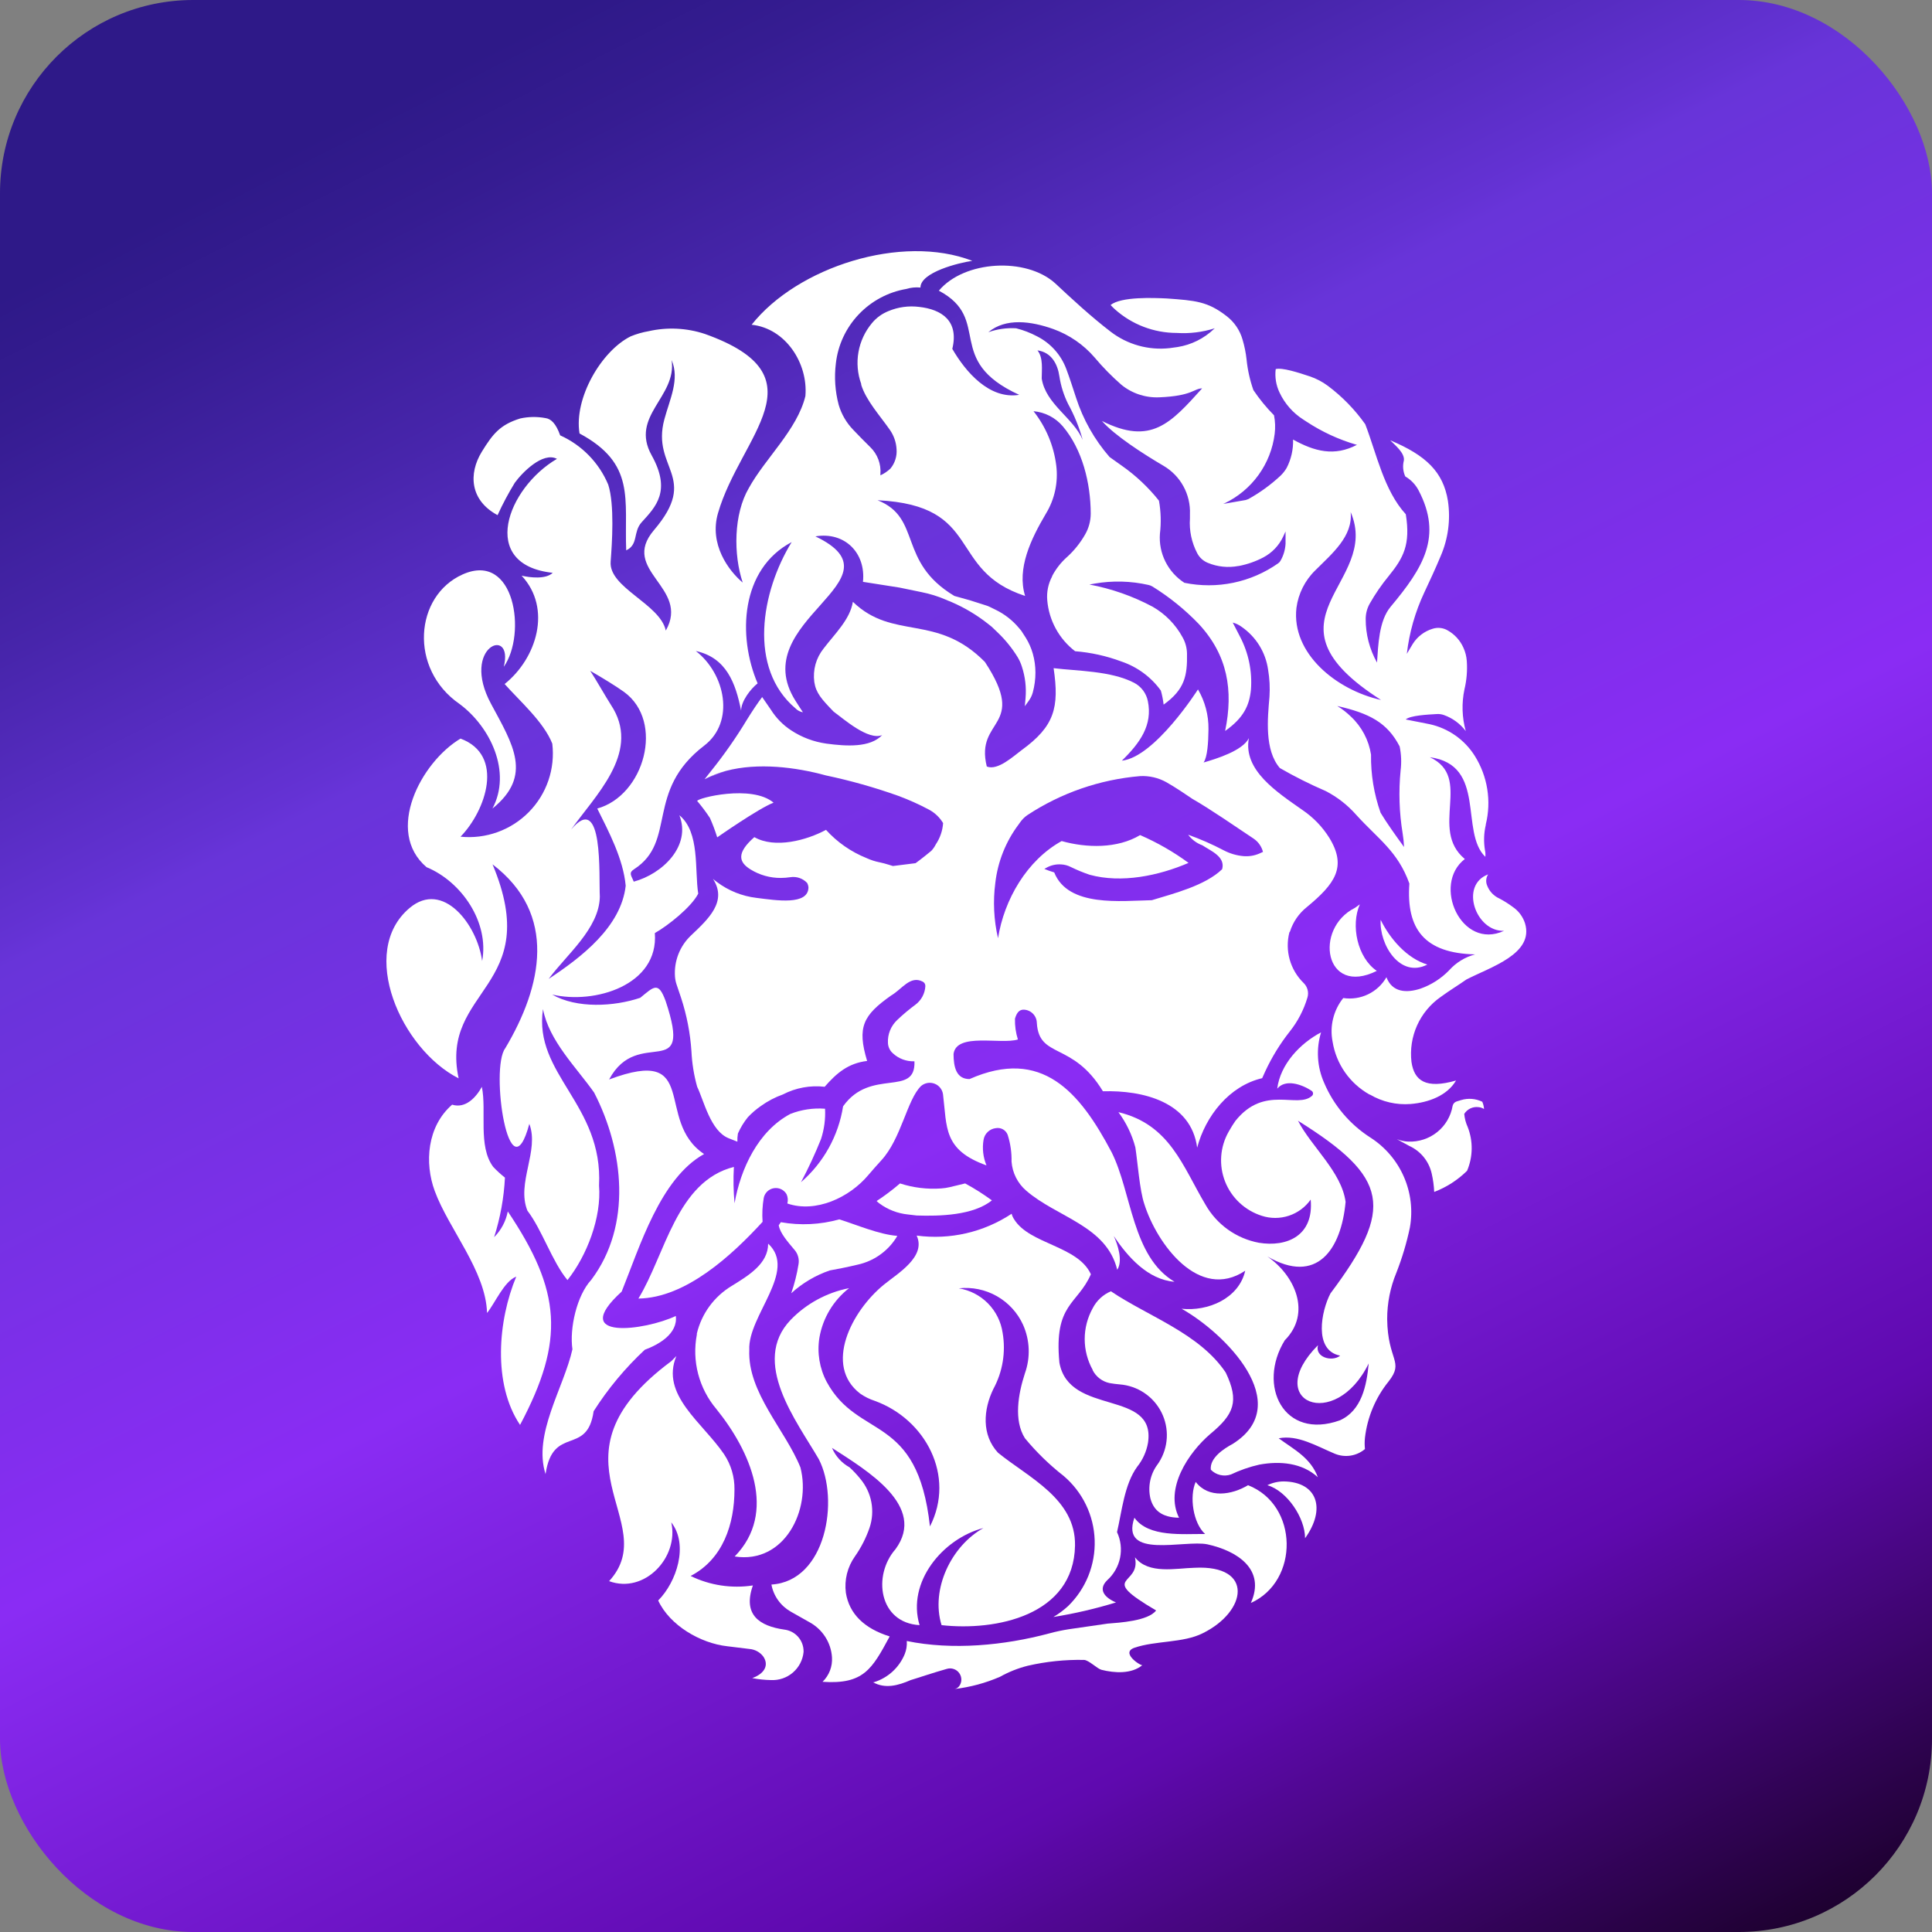 <svg width="100" height="100" viewBox="0 0 100 100" fill="none" xmlns="http://www.w3.org/2000/svg">
<rect x="0" y="0" width="100" height="100" fill="#808080" stroke="none"/>
<rect width="100" height="100" rx="10" fill="url(#paint0_linear_96_40)"/>
<path d="M23.78 36.433C21.156 34.618 21.459 30.842 23.946 29.732C26.657 28.52 27.27 32.826 26.075 34.513C26.616 32.371 23.806 33.447 25.417 36.433C26.552 38.545 27.595 40.145 25.489 41.85C26.499 39.953 25.38 37.615 23.78 36.433Z" fill="white"/>
<path d="M23.402 57.177C22.105 58.306 21.965 60.189 22.502 61.645C23.217 63.599 25.149 65.787 25.209 67.959C25.614 67.466 26.098 66.31 26.722 66.077C25.776 68.335 25.493 71.633 26.918 73.753C29.251 69.363 29.047 66.822 26.283 62.703C26.187 63.208 25.94 63.672 25.576 64.036C25.895 63.037 26.083 62 26.136 60.953C25.919 60.783 25.715 60.596 25.527 60.396C24.729 59.323 25.198 57.512 24.941 56.254C24.642 56.8 24.094 57.395 23.402 57.177Z" fill="white"/>
<path d="M40.039 41.545C39.256 41.847 37.123 43.341 37.123 43.341C37.017 42.999 36.891 42.664 36.745 42.336C36.543 42.031 36.324 41.738 36.087 41.459C36.072 41.312 38.904 40.589 40.039 41.545Z" fill="white"/>
<path d="M48.705 61.514C47.988 61.564 47.267 61.476 46.584 61.254C46.201 61.584 45.797 61.888 45.374 62.165C45.419 62.21 45.467 62.251 45.517 62.289C45.949 62.609 46.46 62.807 46.996 62.861L47.45 62.914C48.629 62.952 50.372 62.914 51.34 62.131C50.899 61.808 50.437 61.515 49.956 61.254L49.162 61.446C49.012 61.482 48.859 61.504 48.705 61.514Z" fill="white"/>
<path d="M40.417 63.261C41.423 63.44 42.457 63.39 43.442 63.114C44.323 63.389 45.51 63.901 46.444 63.968C46.421 64.01 46.398 64.051 46.368 64.096C45.917 64.787 45.213 65.275 44.406 65.455C43.873 65.583 43.309 65.696 42.95 65.757C42.21 66.009 41.53 66.412 40.954 66.939C41.124 66.449 41.251 65.945 41.332 65.433C41.354 65.304 41.347 65.172 41.312 65.046C41.278 64.919 41.216 64.802 41.131 64.702C40.802 64.307 40.375 63.837 40.307 63.419L40.417 63.261Z" fill="white"/>
<path d="M39.759 64.371C39.759 65.406 38.764 66.009 37.868 66.562C37.419 66.833 37.029 67.191 36.72 67.613C36.411 68.036 36.19 68.516 36.069 69.024V69.077C35.939 69.752 35.962 70.448 36.136 71.114C36.31 71.779 36.63 72.398 37.074 72.925C38.836 75.104 40.25 78.289 38.027 80.563C40.602 80.966 41.997 78.15 41.43 75.955C40.651 74.013 38.689 72.081 38.783 69.871C38.7 68.102 41.298 65.787 39.759 64.371Z" fill="white"/>
<path d="M34.745 70.455C27.939 75.503 34.367 78.737 31.527 81.84C33.361 82.517 35.15 80.605 34.745 78.798C35.656 79.961 35.021 81.885 34.068 82.841C34.666 84.136 36.261 85.055 37.638 85.209L38.806 85.352C38.941 85.364 39.072 85.404 39.191 85.469C39.31 85.533 39.415 85.622 39.498 85.728C39.804 86.158 39.608 86.617 38.935 86.858C39.252 86.92 39.575 86.954 39.899 86.96C40.315 86.982 40.724 86.843 41.039 86.572C41.355 86.301 41.553 85.919 41.593 85.506V85.476C41.595 85.198 41.493 84.929 41.309 84.721C41.124 84.512 40.868 84.379 40.591 84.347C39.32 84.162 38.432 83.594 38.969 82.062C37.87 82.23 36.745 82.059 35.747 81.572C37.43 80.695 38.016 78.877 38.016 77.1C38.026 76.453 37.841 75.818 37.483 75.278C36.367 73.629 34.17 72.202 35.01 70.188L34.745 70.455Z" fill="white"/>
<path d="M54.834 70.526C54.543 67.473 55.768 67.541 56.464 65.956C55.798 64.48 53.291 64.405 52.493 63.114C52.433 63.025 52.389 62.927 52.361 62.824C50.915 63.783 49.168 64.185 47.446 63.953C47.952 65.045 46.466 65.911 45.763 66.483C44.062 67.865 42.636 70.681 44.519 72.13C44.751 72.293 45.006 72.419 45.275 72.507C47.9 73.455 49.472 76.388 48.134 79.008C47.487 73.12 44.428 74.547 42.791 71.528C42.418 70.825 42.286 70.02 42.413 69.235C42.588 68.222 43.135 67.309 43.948 66.675C42.795 66.901 41.739 67.474 40.923 68.317C38.84 70.5 41.237 73.557 42.383 75.53C43.457 77.623 42.761 81.843 39.929 82.016C39.983 82.308 40.1 82.584 40.273 82.826C40.445 83.068 40.669 83.27 40.927 83.417L41.873 83.951C42.211 84.13 42.498 84.391 42.706 84.71C42.915 85.03 43.038 85.397 43.063 85.777C43.079 86.012 43.044 86.247 42.96 86.467C42.876 86.687 42.745 86.885 42.576 87.05C44.701 87.193 45.136 86.395 46.05 84.701C44.731 84.29 43.956 83.53 43.782 82.442C43.696 81.778 43.863 81.106 44.251 80.559C44.571 80.104 44.825 79.606 45.007 79.08C45.152 78.652 45.184 78.195 45.101 77.751C45.018 77.308 44.821 76.893 44.531 76.546C44.36 76.333 44.173 76.132 43.971 75.948C43.564 75.723 43.245 75.369 43.063 74.942C44.886 76.121 47.979 77.954 46.353 80.183C45.154 81.546 45.491 83.997 47.597 84.117C46.924 81.896 48.796 79.637 50.902 79.091C49.245 80.014 48.16 82.25 48.735 84.117C51.526 84.43 55.579 83.632 55.643 79.999C55.685 77.578 53.234 76.478 51.654 75.191C50.796 74.261 50.898 72.958 51.416 71.893C51.898 71.005 52.067 69.982 51.896 68.987C51.812 68.413 51.547 67.88 51.14 67.466C50.732 67.052 50.202 66.777 49.627 66.683C50.31 66.608 50.999 66.749 51.596 67.088C52.192 67.426 52.667 67.943 52.951 68.565C53.308 69.361 53.343 70.263 53.049 71.084C52.701 72.153 52.463 73.512 53.049 74.442C53.645 75.164 54.318 75.819 55.057 76.396C55.541 76.808 55.934 77.316 56.21 77.888C56.486 78.459 56.639 79.082 56.66 79.716C56.681 80.35 56.569 80.981 56.332 81.57C56.094 82.159 55.736 82.692 55.28 83.135C55.048 83.347 54.795 83.535 54.524 83.695C55.62 83.519 56.703 83.267 57.764 82.942C57.193 82.702 56.808 82.284 57.307 81.794C57.648 81.488 57.882 81.08 57.974 80.632C58.066 80.183 58.011 79.717 57.817 79.302C58.067 78.233 58.195 76.829 58.864 75.914C59.151 75.555 59.342 75.13 59.42 74.679C59.844 71.882 55.329 73.32 54.834 70.526Z" fill="white"/>
<path d="M57.5 66.837C57.092 67.01 56.759 67.321 56.558 67.714C56.287 68.203 56.144 68.752 56.144 69.311C56.144 69.869 56.287 70.418 56.558 70.907V70.926C56.645 71.094 56.769 71.24 56.92 71.355C57.071 71.47 57.246 71.549 57.431 71.588C57.6 71.618 57.774 71.641 57.953 71.656C58.41 71.691 58.849 71.843 59.228 72.097C59.608 72.352 59.914 72.7 60.119 73.108C60.323 73.515 60.417 73.969 60.393 74.424C60.369 74.878 60.226 75.319 59.98 75.703L59.923 75.786C59.734 76.036 59.602 76.324 59.537 76.631C59.472 76.937 59.474 77.254 59.545 77.559C59.704 78.154 60.116 78.545 61.027 78.557C60.271 77.051 61.508 75.195 62.638 74.227C63.882 73.2 64.15 72.526 63.443 71.042C62.078 69.009 59.435 68.143 57.5 66.837Z" fill="white"/>
<path d="M58.717 78.557C57.961 80.737 61.311 79.686 62.498 79.935C64.048 80.277 65.523 81.234 64.744 82.969C67.255 81.84 67.225 77.898 64.597 76.874C63.757 77.378 62.559 77.574 61.889 76.704C61.553 77.457 61.753 78.839 62.377 79.4C61.247 79.385 59.451 79.588 58.717 78.557Z" fill="white"/>
<path d="M46.935 84.938C49.291 85.424 51.975 85.171 54.316 84.543C54.648 84.452 54.985 84.381 55.325 84.328L57.329 84.038C57.931 83.989 59.424 83.906 59.84 83.357C56.736 81.535 59.084 82.114 58.744 80.605C59.447 81.504 60.865 81.169 61.84 81.147C64.922 80.993 64.547 83.406 62.256 84.535C61.243 85.047 59.814 84.912 58.717 85.288C57.961 85.552 59.095 86.263 59.133 86.184C58.566 86.658 57.681 86.598 57.012 86.429C56.796 86.376 56.354 85.924 56.108 85.917C55.13 85.898 54.154 85.999 53.2 86.218C52.697 86.344 52.212 86.537 51.76 86.79C51.011 87.115 50.219 87.328 49.408 87.423C49.501 87.407 49.584 87.357 49.642 87.283C49.716 87.186 49.757 87.068 49.759 86.946C49.761 86.824 49.724 86.705 49.654 86.605C49.585 86.504 49.485 86.429 49.369 86.389C49.254 86.348 49.129 86.345 49.011 86.38C48.285 86.583 47.408 86.884 47.139 86.96C46.489 87.242 45.824 87.427 45.188 87.073H45.23C45.587 86.963 45.915 86.776 46.191 86.526C46.467 86.275 46.683 85.967 46.826 85.623C46.914 85.406 46.952 85.172 46.935 84.938Z" fill="white"/>
<path d="M70.941 58.886C69.87 58.203 69.032 57.214 68.537 56.047C68.171 55.223 68.115 54.296 68.378 53.435C67.293 54.003 66.268 55.087 66.109 56.349C66.536 55.833 67.379 56.123 67.89 56.461C67.91 56.475 67.928 56.493 67.94 56.515C67.953 56.536 67.96 56.559 67.962 56.584C67.965 56.609 67.961 56.633 67.953 56.656C67.944 56.679 67.93 56.7 67.913 56.717C67.156 57.41 65.451 56.126 63.939 58.024C63.833 58.174 63.716 58.363 63.595 58.577C63.373 58.967 63.242 59.401 63.21 59.847C63.178 60.294 63.247 60.742 63.411 61.159C63.575 61.576 63.831 61.951 64.159 62.257C64.487 62.563 64.879 62.793 65.308 62.929C65.764 63.078 66.257 63.077 66.713 62.926C67.169 62.775 67.565 62.482 67.841 62.09C68.011 63.972 66.601 64.559 65.164 64.326C64.585 64.218 64.036 63.984 63.557 63.642C63.079 63.3 62.681 62.857 62.392 62.346C61.209 60.362 60.559 58.205 57.889 57.565C58.294 58.111 58.592 58.73 58.766 59.387C58.883 60.14 58.989 61.623 59.231 62.323C59.878 64.379 62.063 67.368 64.453 65.772C64.124 67.213 62.521 67.887 61.16 67.741C63.379 68.987 67.088 72.665 63.806 74.736C63.349 74.98 62.604 75.462 62.672 76.072C62.804 76.208 62.973 76.303 63.158 76.346C63.343 76.39 63.536 76.379 63.716 76.317C64.185 76.093 64.679 75.922 65.186 75.808C66.253 75.613 67.395 75.714 68.211 76.46C67.833 75.451 66.998 75.04 66.185 74.446C67.171 74.254 68.136 74.845 69.088 75.244C69.346 75.351 69.628 75.385 69.903 75.343C70.179 75.3 70.437 75.182 70.65 75.003C70.629 74.808 70.629 74.611 70.65 74.415C70.774 73.349 71.199 72.338 71.875 71.502C72.7 70.451 71.826 70.448 71.8 68.271C71.799 67.453 71.96 66.642 72.272 65.885C72.571 65.124 72.807 64.339 72.975 63.539C73.134 62.65 73.025 61.735 72.663 60.907C72.301 60.079 71.702 59.376 70.941 58.886ZM69.353 70.18C68.926 70.5 68.049 70.248 68.219 69.627C65.315 72.541 69.096 74.144 70.843 70.572C70.741 71.701 70.487 73.007 69.353 73.516C66.442 74.559 65.058 71.712 66.499 69.374C67.897 67.966 67.032 66.024 65.599 65.034C68.158 66.521 69.421 64.68 69.648 62.21C69.44 60.659 67.879 59.356 67.183 58.009C71.898 60.956 72.181 62.526 68.865 66.946C68.397 67.831 67.973 69.886 69.353 70.165V70.18Z" fill="white"/>
<path d="M66.449 76.678C68.196 76.704 68.642 78.101 67.55 79.618C67.55 78.568 66.62 77.171 65.599 76.874C65.864 76.745 66.155 76.678 66.449 76.678Z" fill="white"/>
<path d="M72.934 59.308C73.225 59.44 73.482 59.636 73.685 59.883C73.888 60.13 74.03 60.42 74.102 60.731C74.175 61.047 74.22 61.37 74.234 61.694C74.872 61.451 75.451 61.078 75.936 60.599C76.241 59.879 76.254 59.069 75.97 58.34C75.871 58.124 75.809 57.892 75.789 57.655C75.865 57.533 75.974 57.435 76.104 57.373C76.234 57.311 76.379 57.287 76.522 57.305C76.626 57.312 76.726 57.346 76.813 57.403C76.805 57.273 76.774 57.145 76.722 57.026C76.381 56.861 75.989 56.83 75.626 56.94L75.395 57.011C75.343 57.027 75.296 57.057 75.26 57.097C75.223 57.138 75.198 57.187 75.187 57.241C75.096 57.775 74.812 58.257 74.389 58.597C73.965 58.938 73.432 59.112 72.888 59.089C72.686 59.08 72.487 59.037 72.299 58.961L72.934 59.308Z" fill="white"/>
<path d="M70.128 46.993C67.984 48.066 68.563 51.597 71.263 50.253C70.257 49.572 69.905 47.893 70.385 46.809L70.128 46.993Z" fill="white"/>
<path d="M71.463 47.611C71.387 48.883 72.457 50.652 73.879 49.926C72.809 49.602 71.939 48.582 71.463 47.611Z" fill="white"/>
<path d="M78.934 47.788C78.823 47.445 78.601 47.148 78.303 46.944C78.084 46.781 77.853 46.635 77.611 46.508C77.322 46.379 77.095 46.143 76.98 45.849C76.937 45.754 76.919 45.651 76.927 45.547C76.935 45.444 76.968 45.345 77.025 45.258C75.531 45.819 76.393 48.236 77.849 48.179C75.637 49.207 74.106 45.781 75.819 44.463C73.947 42.908 76.261 40.247 74.008 39.193C76.972 39.596 75.543 43.063 76.881 44.35C76.892 44.236 76.886 44.12 76.862 44.008C76.789 43.573 76.803 43.127 76.904 42.698V42.671C77.052 42.073 77.078 41.451 76.98 40.843C76.883 40.234 76.664 39.651 76.337 39.129C76.076 38.712 75.735 38.352 75.332 38.069C74.93 37.787 74.474 37.587 73.993 37.483L72.76 37.239C72.994 37.032 73.894 36.986 74.355 36.96C74.484 36.95 74.612 36.966 74.734 37.009C75.186 37.169 75.58 37.459 75.868 37.841C75.672 37.136 75.649 36.396 75.8 35.68C75.915 35.2 75.956 34.705 75.921 34.212C75.904 33.972 75.844 33.738 75.743 33.519C75.576 33.145 75.292 32.833 74.934 32.631C74.818 32.562 74.688 32.519 74.554 32.504C74.42 32.489 74.284 32.503 74.155 32.544C73.727 32.673 73.36 32.953 73.123 33.331L72.817 33.843C72.944 32.743 73.249 31.672 73.72 30.669C74.011 30.052 74.31 29.404 74.567 28.787C74.957 27.888 75.088 26.898 74.945 25.93C74.703 24.424 73.811 23.569 71.958 22.79C72.197 23.031 72.715 23.445 72.665 23.832C72.593 24.109 72.618 24.401 72.737 24.661C73.03 24.831 73.268 25.081 73.425 25.38C74.677 27.767 73.667 29.386 71.981 31.403C71.368 32.13 71.338 33.403 71.274 34.295C70.887 33.604 70.685 32.827 70.688 32.036C70.688 31.759 70.76 31.487 70.896 31.245C71.183 30.74 71.513 30.26 71.883 29.811C72.639 28.877 73.017 28.192 72.764 26.618C71.629 25.38 71.251 23.479 70.665 21.958C70.127 21.199 69.474 20.528 68.729 19.97C68.445 19.759 68.128 19.593 67.791 19.48C67.198 19.281 66.359 19.014 66.03 19.104C65.98 19.517 66.048 19.936 66.226 20.312C66.495 20.888 66.922 21.375 67.459 21.717L67.633 21.83C68.427 22.352 69.295 22.753 70.208 23.019H70.245C69.062 23.644 68.034 23.362 66.929 22.752C66.945 23.262 66.831 23.767 66.597 24.22C66.511 24.367 66.405 24.501 66.283 24.619C65.779 25.09 65.219 25.497 64.615 25.832L64.479 25.881L63.307 26.084L63.371 26.058C64.075 25.723 64.682 25.218 65.138 24.588C65.593 23.959 65.882 23.225 65.977 22.455C66.017 22.135 66.005 21.811 65.943 21.495C65.547 21.095 65.19 20.659 64.876 20.192C64.694 19.676 64.575 19.14 64.521 18.596C64.483 18.254 64.415 17.916 64.317 17.587C64.18 17.097 63.887 16.665 63.481 16.356C62.509 15.603 61.874 15.554 60.388 15.448C59.723 15.418 58.04 15.343 57.484 15.787C57.555 15.865 57.629 15.939 57.707 16.009C58.586 16.796 59.725 17.232 60.906 17.233C61.572 17.276 62.24 17.194 62.876 16.992L62.838 17.026C62.319 17.523 61.659 17.85 60.948 17.963L60.536 18.02C59.447 18.14 58.355 17.835 57.488 17.169C56.471 16.39 55.435 15.43 54.622 14.669C53.11 13.295 49.903 13.483 48.595 15.046C51.393 16.533 48.822 18.641 52.754 20.437C51.212 20.685 49.983 19.255 49.291 18.057C49.646 16.604 48.735 16.013 47.574 15.885C47.033 15.817 46.484 15.893 45.982 16.104C45.653 16.236 45.361 16.448 45.135 16.721C44.774 17.152 44.532 17.669 44.434 18.222C44.336 18.775 44.385 19.344 44.576 19.872C44.574 19.887 44.574 19.902 44.576 19.917C44.825 20.723 45.54 21.506 46.058 22.247C46.266 22.544 46.387 22.892 46.406 23.253C46.434 23.615 46.32 23.974 46.088 24.254C45.936 24.398 45.761 24.516 45.57 24.604V24.529C45.59 24.274 45.553 24.018 45.462 23.778C45.371 23.539 45.229 23.322 45.045 23.143C44.754 22.861 44.44 22.537 44.167 22.251C43.813 21.887 43.554 21.443 43.411 20.956C43.225 20.257 43.175 19.528 43.264 18.81C43.371 17.86 43.785 16.971 44.444 16.276C45.103 15.581 45.97 15.117 46.916 14.955C47.151 14.883 47.398 14.858 47.642 14.884C47.642 14.089 49.646 13.596 50.327 13.502C46.678 12.086 41.275 13.815 38.904 16.808C40.67 16.996 41.831 18.81 41.687 20.501C41.264 22.244 39.604 23.727 38.761 25.259C37.967 26.615 37.959 28.704 38.443 30.154C37.717 29.544 36.692 28.173 37.165 26.554C38.33 22.537 42.663 19.488 36.488 17.286C35.548 16.973 34.539 16.924 33.573 17.142C33.254 17.197 32.942 17.287 32.643 17.41C31.13 18.163 29.697 20.61 29.996 22.436C32.911 24.002 32.31 25.824 32.412 28.486C33.059 28.184 32.752 27.537 33.214 27.029C33.94 26.231 34.76 25.417 33.728 23.565C32.594 21.525 35.04 20.553 34.764 18.637C35.187 19.642 34.673 20.644 34.386 21.709C33.702 24.258 36.223 24.657 33.849 27.439C32.06 29.54 35.739 30.394 34.462 32.638C34.163 31.253 31.501 30.421 31.607 29.069C31.679 28.12 31.815 26.118 31.482 25.086C31.007 23.952 30.118 23.04 28.994 22.534C28.779 21.924 28.521 21.679 28.238 21.641C27.804 21.559 27.357 21.565 26.926 21.66C25.882 21.984 25.508 22.458 24.937 23.384C24.245 24.514 24.317 25.892 25.754 26.664C26.017 26.088 26.315 25.528 26.646 24.988C27.024 24.465 28.094 23.369 28.828 23.75C26.253 25.256 24.752 29.235 28.608 29.649C28.253 29.995 27.429 29.898 26.998 29.796C28.582 31.494 27.78 34.076 26.12 35.405C26.903 36.286 28.14 37.363 28.586 38.489C28.663 39.132 28.595 39.785 28.385 40.398C28.175 41.012 27.829 41.571 27.373 42.033C26.917 42.496 26.363 42.851 25.75 43.071C25.138 43.292 24.484 43.373 23.837 43.307C25.149 41.96 26.139 39.087 23.837 38.229C21.784 39.456 19.908 43.036 22.078 44.885C23.901 45.638 25.33 47.746 24.956 49.742C24.703 47.859 22.929 45.54 21.201 46.997C18.517 49.256 20.759 54.304 23.738 55.814C22.748 51.168 28.181 51.142 25.493 44.738C28.869 47.313 28.068 51.04 26.151 54.259C25.353 55.306 26.362 62.037 27.398 58.171C27.928 59.568 26.718 61.231 27.3 62.666C28.056 63.652 28.578 65.301 29.372 66.257C30.378 64.993 31.142 63.008 31.006 61.363C31.225 57.158 27.603 55.603 28.105 52.23C28.416 53.875 29.83 55.242 30.752 56.552C32.291 59.534 32.722 63.43 30.605 66.242C29.849 67.056 29.471 68.769 29.629 69.838C29.187 71.822 27.576 74.243 28.238 76.298C28.616 73.731 30.393 75.391 30.726 73.045C31.469 71.878 32.359 70.809 33.373 69.864C34.095 69.597 35.093 69.032 34.98 68.114C33.403 68.866 29.368 69.412 32.178 66.852C33.112 64.537 34.178 60.987 36.443 59.733C33.838 57.99 36.303 54.086 31.527 55.874C33.04 53.051 35.895 56.153 34.454 51.816C34.076 50.781 33.853 51.063 33.138 51.646C31.788 52.102 29.849 52.211 28.578 51.477C30.779 51.997 34.102 50.995 33.894 48.296C34.564 47.919 35.785 46.952 36.14 46.255C35.947 45.024 36.235 43.078 35.165 42.197C35.789 43.786 34.288 45.235 32.802 45.634C32.681 45.318 32.518 45.186 32.821 44.99C35.059 43.545 33.365 40.951 36.454 38.59C38.053 37.363 37.547 34.882 36.016 33.696C37.6 34.042 38.076 35.36 38.36 36.783C38.36 36.29 38.855 35.654 39.214 35.371C38.167 32.921 38.333 29.453 40.976 28.06C39.392 30.639 38.708 34.585 41.18 36.67C41.282 36.775 41.414 36.843 41.559 36.866C41.559 36.866 41.271 36.433 41.18 36.282C38.526 32.104 46.947 30.029 42.205 27.763C43.718 27.507 44.825 28.617 44.667 30.116L46.557 30.413L47.691 30.647C48.132 30.734 48.561 30.868 48.973 31.046C49.044 31.08 49.118 31.11 49.193 31.136L49.253 31.163C49.93 31.455 50.566 31.835 51.144 32.292L51.333 32.443L51.658 32.755C52.045 33.128 52.384 33.548 52.667 34.005C52.763 34.163 52.839 34.333 52.894 34.509C53.064 35.03 53.129 35.579 53.083 36.124L53.045 36.554L53.242 36.282C53.341 36.149 53.414 35.999 53.458 35.838C53.548 35.503 53.594 35.157 53.594 34.81C53.593 34.48 53.548 34.15 53.458 33.832C53.377 33.547 53.257 33.275 53.102 33.022L52.86 32.646L52.743 32.507C52.408 32.105 51.99 31.78 51.518 31.554L51.234 31.415C51.174 31.384 51.11 31.359 51.045 31.339L50.206 31.072L49.397 30.846C46.436 29.069 47.737 26.81 45.423 25.892C50.928 26.163 48.988 29.521 53.06 30.846C52.622 29.431 53.363 27.895 54.131 26.596C54.59 25.845 54.781 24.961 54.671 24.088C54.542 23.065 54.135 22.095 53.495 21.284C54.083 21.335 54.626 21.615 55.008 22.063C56.029 23.264 56.452 25.018 56.456 26.581C56.455 26.964 56.354 27.341 56.161 27.672C55.916 28.1 55.606 28.488 55.242 28.821L55.216 28.843C54.908 29.12 54.652 29.449 54.459 29.815V29.834C54.256 30.213 54.168 30.643 54.206 31.072C54.249 31.587 54.4 32.087 54.648 32.541C54.896 32.995 55.236 33.392 55.647 33.707C56.465 33.772 57.271 33.951 58.04 34.238C58.863 34.515 59.579 35.042 60.086 35.744C60.153 35.982 60.201 36.225 60.229 36.471C61.33 35.68 61.458 34.965 61.439 33.835C61.435 33.537 61.356 33.244 61.209 32.985C60.851 32.327 60.317 31.781 59.666 31.407C58.639 30.858 57.533 30.47 56.388 30.255L56.66 30.206C57.586 30.045 58.534 30.07 59.45 30.278C59.523 30.294 59.591 30.322 59.655 30.361C60.531 30.904 61.335 31.554 62.048 32.296C63.542 33.907 63.848 35.725 63.413 37.834C64.381 37.152 64.668 36.501 64.748 35.703C64.822 34.752 64.626 33.8 64.184 32.955L63.806 32.224C63.973 32.268 64.13 32.343 64.268 32.446C64.636 32.702 64.948 33.03 65.184 33.411C65.419 33.792 65.573 34.217 65.636 34.66C65.715 35.124 65.739 35.595 65.708 36.064C65.61 37.194 65.444 38.824 66.245 39.754C67.011 40.196 67.803 40.593 68.616 40.943C69.215 41.252 69.751 41.669 70.196 42.174C71.331 43.428 72.348 44.057 72.949 45.732C72.779 48.093 73.732 49.339 76.352 49.399C75.835 49.536 75.37 49.82 75.013 50.216C74.599 50.646 74.088 50.974 73.524 51.172C72.809 51.406 72.06 51.375 71.762 50.581C71.542 50.965 71.211 51.273 70.812 51.465C70.413 51.657 69.965 51.725 69.527 51.658C69.275 51.972 69.096 52.336 69.001 52.727C68.905 53.117 68.896 53.523 68.975 53.917C69.066 54.488 69.286 55.031 69.618 55.506C69.95 55.98 70.386 56.374 70.892 56.657H70.911C71.545 57.031 72.279 57.2 73.013 57.143C73.958 57.064 74.904 56.706 75.365 55.927C73.784 56.383 73.198 55.927 73.058 54.967C72.982 54.322 73.082 53.669 73.348 53.076C73.614 52.483 74.037 51.974 74.571 51.601C75.028 51.266 75.513 50.973 75.902 50.698C77.146 50.054 79.415 49.376 78.934 47.788ZM30.915 41.851C31.509 43.048 32.257 44.448 32.386 45.845C32.148 47.983 30.079 49.557 28.4 50.668C29.304 49.433 31.017 48.066 31.047 46.413C30.991 45.374 31.251 40.906 29.557 42.942C30.809 41.177 33.078 39.027 31.754 36.7C31.244 35.891 30.873 35.213 30.548 34.72C31.202 35.097 31.879 35.511 32.303 35.816C34.416 37.355 33.346 41.18 30.911 41.851H30.915ZM53.919 19.593C53.919 19.142 54.006 18.517 53.7 18.136C54.418 18.234 54.743 18.84 54.834 19.48C54.91 19.976 55.062 20.457 55.284 20.907C55.608 21.496 55.862 22.12 56.04 22.767C55.56 21.626 54.127 20.926 53.919 19.593ZM66.54 28.143C66.523 28.453 66.434 28.755 66.279 29.024C66.249 29.079 66.207 29.125 66.154 29.16C65.458 29.649 64.668 29.991 63.834 30.164C62.999 30.337 62.138 30.337 61.303 30.165C60.884 29.894 60.545 29.516 60.322 29.07C60.099 28.625 60.001 28.128 60.037 27.631C60.106 27.06 60.09 26.481 59.987 25.914C59.437 25.222 58.788 24.612 58.063 24.104L57.431 23.655C56.651 22.759 56.06 21.714 55.696 20.584C55.533 20.087 55.371 19.578 55.193 19.104C54.921 18.37 54.381 17.765 53.681 17.41C53.337 17.227 52.973 17.087 52.595 16.992C52.106 16.963 51.617 17.032 51.155 17.195C52.062 16.442 53.367 16.623 54.516 17.03C55.345 17.329 56.082 17.836 56.656 18.502C57.081 19.009 57.545 19.482 58.044 19.917C58.596 20.367 59.297 20.598 60.01 20.565C61.73 20.493 61.791 20.109 62.222 20.102C60.592 21.909 59.575 23.068 57.034 21.788C57.692 22.541 59.186 23.501 60.214 24.104C60.651 24.358 61.01 24.725 61.252 25.167C61.495 25.609 61.612 26.108 61.591 26.611V26.634V26.837C61.548 27.46 61.678 28.083 61.969 28.636C62.087 28.861 62.281 29.037 62.517 29.133C63.018 29.341 63.569 29.397 64.101 29.295H64.12C64.563 29.211 64.992 29.061 65.391 28.851C65.843 28.612 66.204 28.233 66.419 27.77L66.54 27.507V28.143ZM67.103 31.467C67.201 30.725 67.547 30.036 68.086 29.514C68.952 28.648 70.037 27.759 69.909 26.502C71.516 30.218 64.914 32.04 71.482 36.23C69.153 35.71 66.839 33.813 67.103 31.467ZM71.459 42.069C71.117 41.102 70.95 40.082 70.964 39.057C70.847 38.307 70.483 37.617 69.928 37.096C69.712 36.885 69.474 36.7 69.217 36.542C70.873 36.919 71.807 37.397 72.446 38.636C72.531 39.047 72.547 39.469 72.495 39.885C72.388 40.97 72.424 42.063 72.601 43.138C72.639 43.371 72.663 43.606 72.673 43.842C72.223 43.221 71.769 42.585 71.459 42.069Z" fill="white"/>
<path d="M37.581 39.911C37.195 40.012 36.822 40.158 36.469 40.344C36.826 40.167 37.198 40.022 37.581 39.911Z" fill="white"/>
<path d="M66.771 48.213C66.929 47.716 67.232 47.277 67.64 46.952C69.092 45.751 69.735 44.877 68.801 43.36C68.447 42.795 67.978 42.309 67.425 41.933C66.102 41.003 64.328 39.866 64.642 38.206C64.321 38.861 62.933 39.283 62.298 39.467C62.494 39.193 62.544 38.432 62.551 37.743C62.56 37.02 62.372 36.309 62.007 35.684C62.007 35.684 59.78 39.189 58.067 39.373C59.016 38.447 59.666 37.525 59.413 36.29C59.373 36.088 59.287 35.897 59.163 35.732C59.038 35.567 58.878 35.432 58.694 35.337C57.492 34.72 55.775 34.735 54.535 34.584C54.838 36.629 54.577 37.596 52.879 38.827C52.478 39.121 51.643 39.908 51.076 39.674C50.452 37.152 53.234 37.687 50.977 34.261C48.474 31.727 46.243 33.173 44.145 31.151C43.997 32.062 43.218 32.796 42.632 33.564C42.438 33.806 42.294 34.084 42.211 34.382C42.128 34.681 42.107 34.993 42.148 35.3C42.235 35.872 42.527 36.192 43.15 36.836C43.669 37.212 44.939 38.342 45.661 38.048C45.033 38.707 43.805 38.628 42.772 38.489C42.121 38.398 41.498 38.164 40.95 37.803C40.528 37.527 40.171 37.163 39.903 36.738L39.449 36.079C39.237 36.358 38.935 36.806 38.655 37.261C38.1 38.179 37.485 39.06 36.813 39.897L36.469 40.333C36.822 40.147 37.195 40.001 37.581 39.9C39.233 39.464 41.181 39.705 42.742 40.134C44.017 40.403 45.273 40.757 46.501 41.195C47.047 41.398 47.578 41.637 48.092 41.911C48.391 42.073 48.641 42.312 48.815 42.603C48.788 42.998 48.657 43.378 48.436 43.706C48.376 43.827 48.298 43.939 48.206 44.038C48.168 44.075 47.62 44.516 47.389 44.678L46.217 44.825L45.998 44.757C45.846 44.708 45.695 44.67 45.54 44.636C45.303 44.59 45.072 44.515 44.852 44.414C44.05 44.092 43.333 43.593 42.753 42.953C41.752 43.496 40.107 43.936 39.044 43.33C38.11 44.151 38.235 44.625 38.848 45.002C39.318 45.293 39.862 45.446 40.417 45.442C40.58 45.441 40.743 45.428 40.904 45.404C41.064 45.378 41.228 45.392 41.381 45.445C41.534 45.498 41.672 45.587 41.782 45.706C41.816 45.773 41.838 45.845 41.846 45.92C41.846 46.876 40.182 46.602 39.154 46.474C38.411 46.386 37.705 46.102 37.108 45.653C37.025 45.593 36.957 45.536 36.904 45.491C37.66 46.658 36.67 47.562 35.77 48.416C35.48 48.689 35.255 49.023 35.111 49.394C34.968 49.764 34.908 50.162 34.938 50.558C34.949 50.696 34.977 50.831 35.021 50.961C35.089 51.157 35.169 51.394 35.252 51.646C35.546 52.543 35.727 53.472 35.789 54.413C35.818 55.034 35.917 55.648 36.084 56.247C36.431 56.966 36.776 58.543 37.717 58.916L38.167 59.093C38.162 58.952 38.17 58.811 38.194 58.671C38.327 58.369 38.5 58.085 38.708 57.828C38.912 57.611 39.139 57.415 39.385 57.245C39.733 56.995 40.115 56.794 40.519 56.65C41.185 56.304 41.939 56.165 42.685 56.251C43.302 55.543 43.903 55.031 44.882 54.914C44.353 53.16 44.674 52.55 46.126 51.526C46.686 51.202 47.109 50.475 47.756 50.807C47.801 50.828 47.838 50.863 47.863 50.906C47.888 50.949 47.899 50.998 47.896 51.048C47.885 51.234 47.834 51.415 47.746 51.58C47.657 51.744 47.535 51.888 47.385 52C47.054 52.245 46.738 52.51 46.44 52.794C46.278 52.947 46.15 53.132 46.067 53.338C45.984 53.544 45.948 53.766 45.96 53.988C45.965 54.092 45.991 54.194 46.037 54.287C46.083 54.38 46.148 54.463 46.228 54.53C46.521 54.797 46.905 54.941 47.302 54.933H47.332C47.404 56.815 45.064 55.253 43.638 57.263C43.399 58.787 42.628 60.177 41.46 61.19C41.845 60.464 42.191 59.719 42.496 58.957C42.661 58.451 42.732 57.919 42.704 57.388C42.094 57.341 41.482 57.433 40.912 57.655C39.237 58.543 38.333 60.497 38.02 62.282C37.962 61.656 37.95 61.027 37.986 60.399C35.014 61.152 34.435 64.943 33.044 67.213C35.509 67.18 37.899 64.955 39.471 63.242C39.441 62.827 39.462 62.41 39.532 61.999C39.558 61.873 39.623 61.758 39.716 61.668C39.81 61.579 39.929 61.52 40.057 61.5C40.185 61.48 40.316 61.498 40.433 61.554C40.55 61.61 40.647 61.699 40.712 61.811C40.781 61.962 40.796 62.132 40.753 62.293C42.22 62.797 43.967 61.988 44.947 60.817C45.162 60.561 45.385 60.316 45.612 60.064C46.656 58.935 46.943 56.921 47.676 56.209C47.771 56.129 47.886 56.076 48.009 56.055C48.132 56.034 48.258 56.047 48.374 56.092C48.49 56.136 48.592 56.211 48.669 56.309C48.746 56.407 48.795 56.523 48.811 56.646C49.022 58.347 48.811 59.518 51.06 60.32C50.886 59.902 50.833 59.442 50.909 58.995C50.935 58.839 51.01 58.696 51.125 58.588C51.24 58.479 51.387 58.41 51.544 58.393C51.671 58.37 51.802 58.392 51.914 58.455C52.026 58.518 52.112 58.619 52.157 58.739C52.3 59.185 52.368 59.652 52.357 60.121C52.378 60.409 52.455 60.69 52.585 60.949C52.715 61.207 52.894 61.437 53.114 61.627C54.717 63.016 57.273 63.441 57.828 65.723C58.131 65.263 57.855 64.416 57.647 63.976C58.369 65.049 59.405 66.235 60.793 66.344C58.589 65.037 58.585 61.728 57.537 59.639C55.889 56.518 53.926 54.199 50.183 55.852C49.487 55.852 49.359 55.219 49.355 54.556C49.499 53.427 51.805 54.078 52.686 53.803C52.576 53.455 52.525 53.092 52.535 52.727C52.63 52.395 52.77 52.271 52.959 52.26C53.143 52.258 53.32 52.328 53.453 52.456C53.585 52.584 53.662 52.758 53.666 52.941C53.779 54.824 55.514 53.89 57.087 56.484C59.148 56.424 61.651 57.026 61.965 59.402C62.396 57.768 63.625 56.205 65.33 55.806C65.33 55.806 65.398 55.66 65.489 55.453C65.83 54.718 66.256 54.025 66.759 53.389C67.175 52.866 67.486 52.268 67.674 51.627C67.713 51.495 67.714 51.355 67.678 51.223C67.642 51.09 67.57 50.969 67.47 50.874C67.13 50.541 66.883 50.124 66.754 49.665C66.626 49.207 66.62 48.723 66.737 48.262L66.771 48.213ZM65.179 44.181C64.921 44.292 64.639 44.337 64.358 44.313C64.001 44.281 63.654 44.178 63.337 44.011C62.745 43.7 62.131 43.431 61.5 43.206C61.685 43.456 61.94 43.646 62.233 43.752C62.661 44.038 63.44 44.339 63.258 44.99C62.377 45.841 60.751 46.248 59.617 46.594C58.033 46.624 55.288 46.971 54.566 45.156C54.392 45.105 54.222 45.045 54.055 44.975L54.169 44.911C54.399 44.782 54.661 44.724 54.925 44.742C55.1 44.75 55.272 44.797 55.428 44.877C55.741 45.031 56.065 45.164 56.395 45.276C58.052 45.732 59.98 45.325 61.519 44.663C60.74 44.091 59.899 43.609 59.012 43.224C57.832 43.932 56.24 43.895 54.951 43.533C53.148 44.531 51.972 46.568 51.658 48.563C51.439 47.623 51.392 46.651 51.518 45.694C51.644 44.603 52.057 43.563 52.717 42.682L52.8 42.566C52.902 42.419 53.03 42.291 53.178 42.189C54.923 41.04 56.931 40.346 59.016 40.171C59.486 40.148 59.954 40.256 60.366 40.484C60.872 40.77 61.439 41.161 61.719 41.35C62.672 41.896 63.893 42.746 64.884 43.405C65.126 43.568 65.299 43.813 65.372 44.094L65.179 44.181Z" fill="white"/>
<defs>
<linearGradient id="paint0_linear_96_40" x1="21.089" y1="4.623" x2="75.16" y2="111.397" gradientUnits="userSpaceOnUse">
<stop stop-color="#2E1988"/>
<stop offset="0.05" stop-color="#351C91"/>
<stop offset="0.14" stop-color="#4725AB"/>
<stop offset="0.25" stop-color="#6432D4"/>
<stop offset="0.26" stop-color="#6834D9"/>
<stop offset="0.51" stop-color="#8A2CF4"/>
<stop offset="0.79" stop-color="#5F09AF"/>
<stop offset="1" stop-color="#170023"/>
</linearGradient>
</defs>
</svg>
